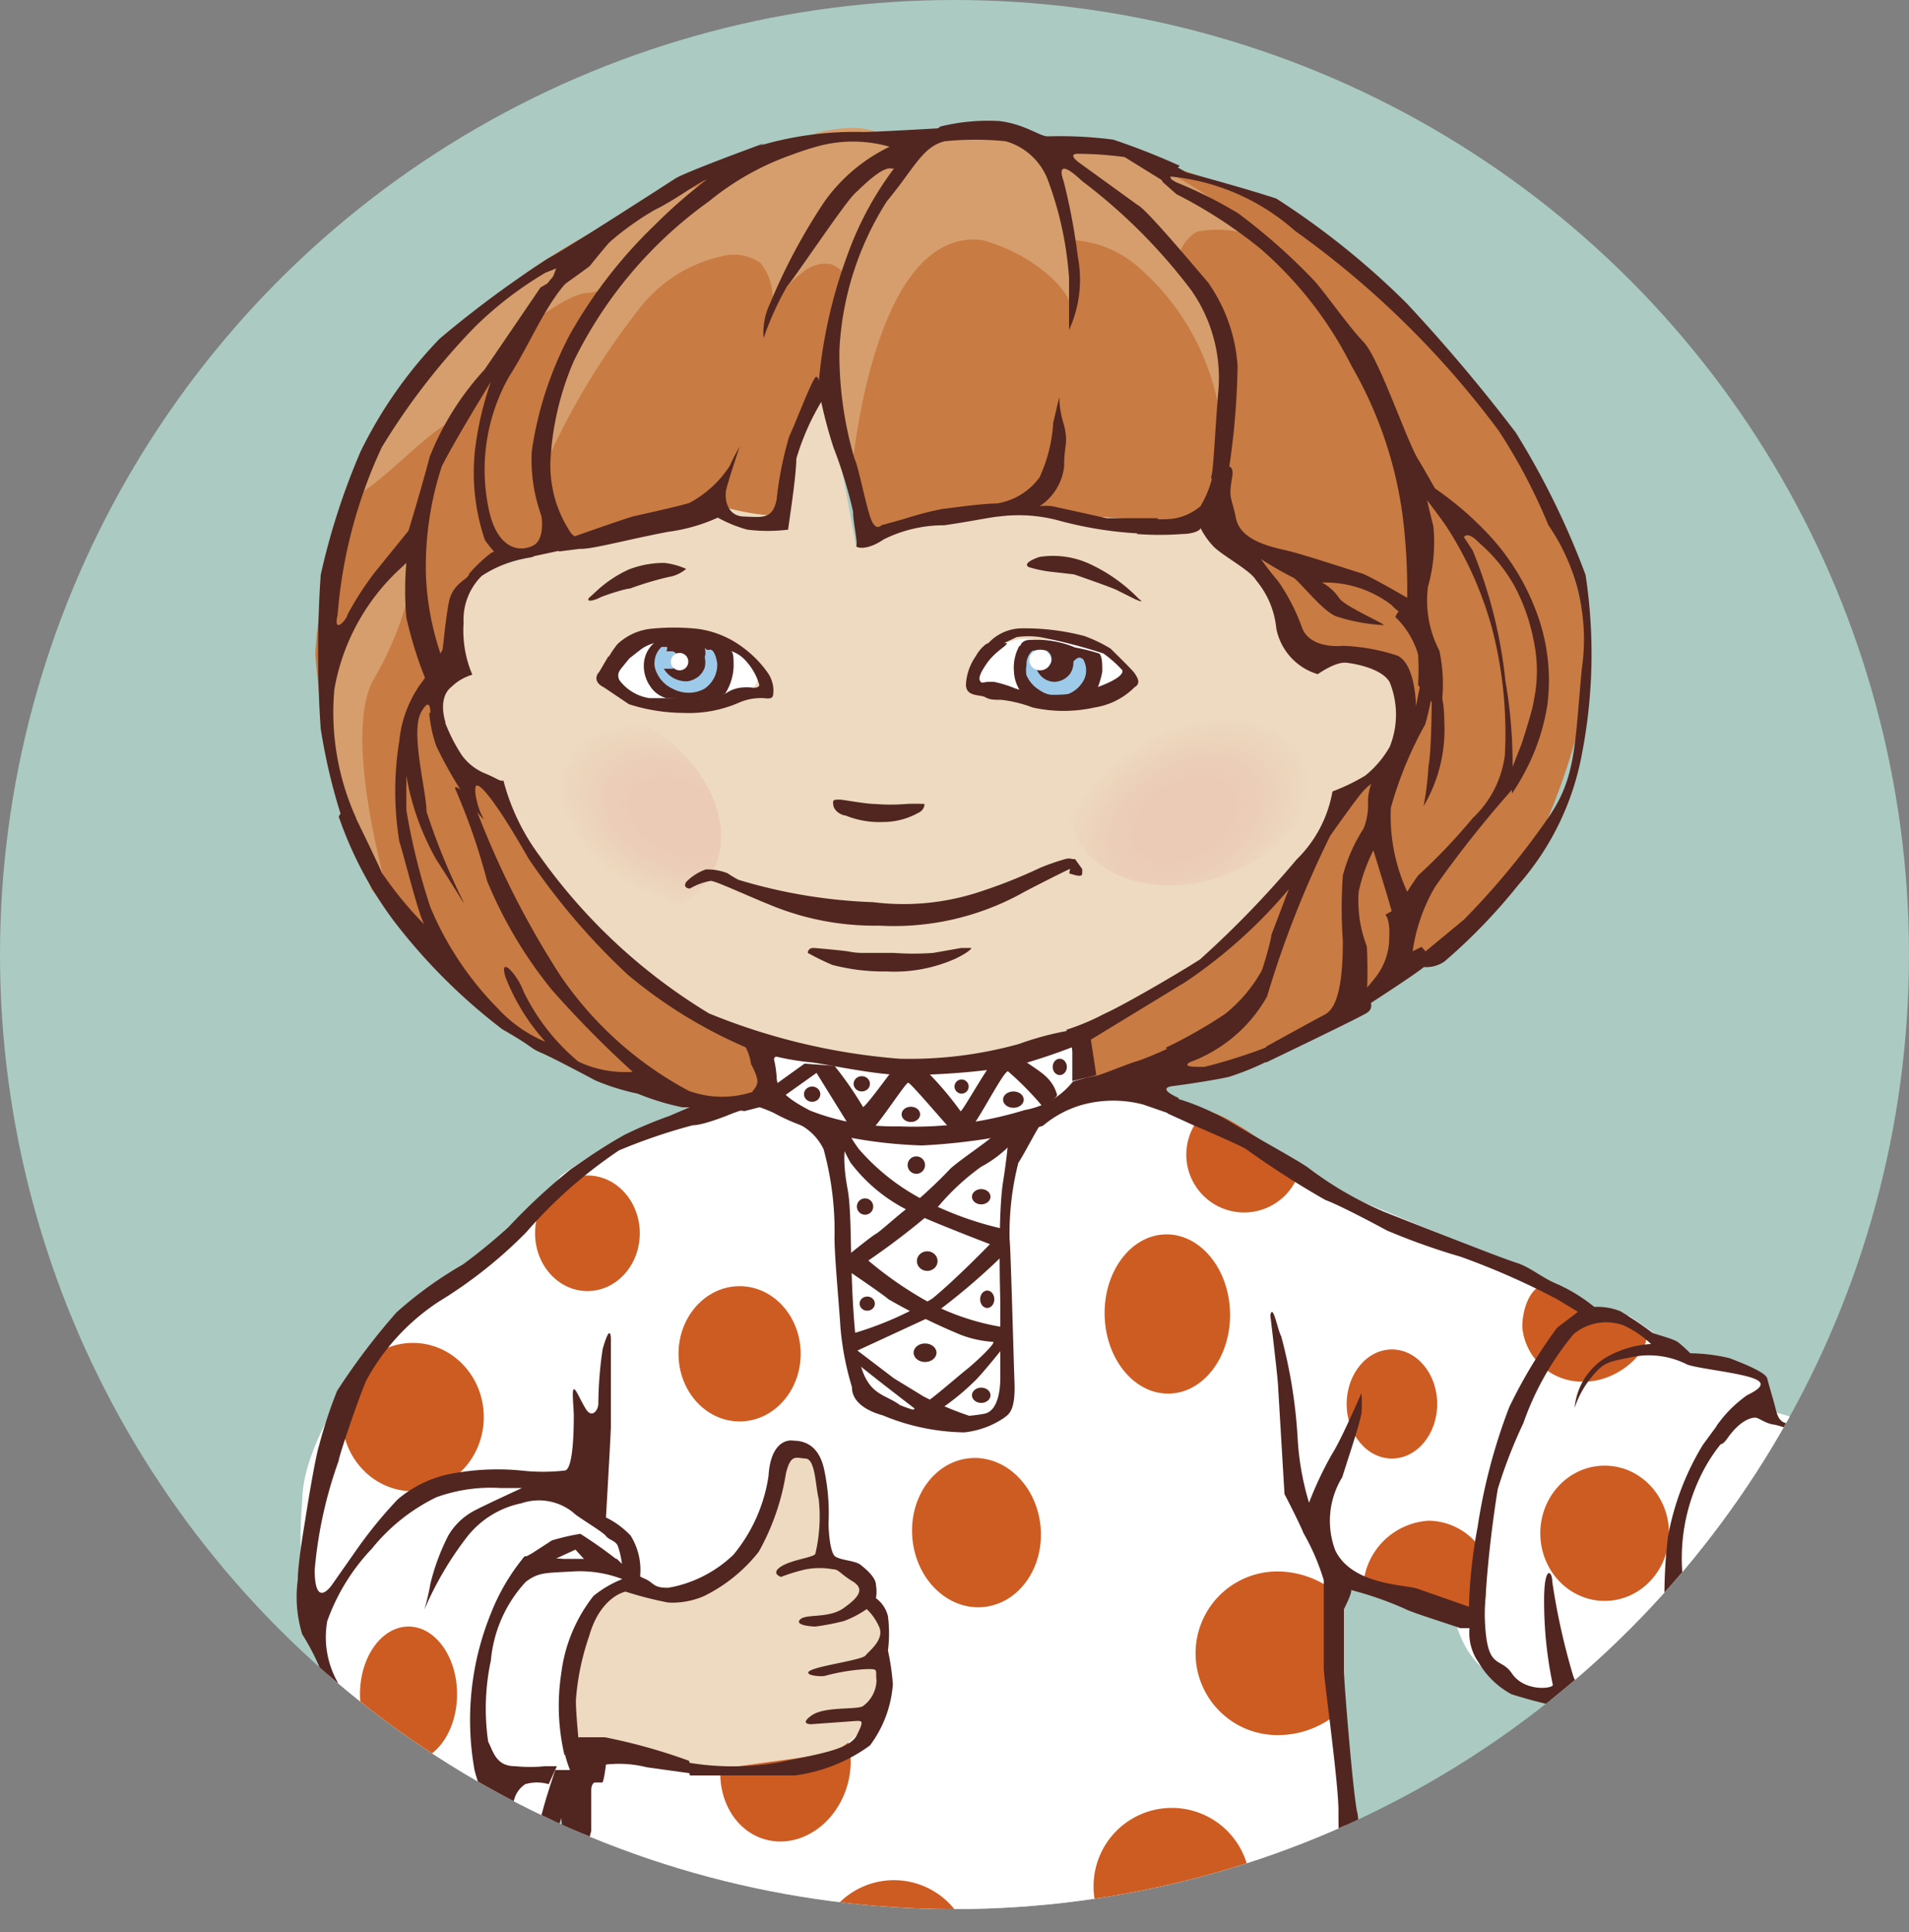 <svg xmlns="http://www.w3.org/2000/svg" xmlns:xlink="http://www.w3.org/1999/xlink" width="35" height="35.42" viewBox="0 0 35 35.42"><rect x="0" y="0" width="35" height="35.42" fill="#808080" stroke="none"/><defs><clipPath id="b"><circle cx="17.5" cy="17.5" r="17.5" fill="#aacac2"/></clipPath><radialGradient id="a" cx="-68.91" cy="101.59" r="2.04" gradientTransform="matrix(1.16 -.28 .26 .76 74.97 -81.5)" gradientUnits="userSpaceOnUse"><stop offset=".42" stop-color="#ebc4b1" stop-opacity=".65"/><stop offset=".5" stop-color="#ebc4b1" stop-opacity=".6"/><stop offset=".63" stop-color="#ebc3b0" stop-opacity=".48"/><stop offset=".8" stop-color="#eac3ae" stop-opacity=".27"/><stop offset="1" stop-color="#eac2ac" stop-opacity="0"/></radialGradient><radialGradient id="c" cx="-38.57" cy="-226.1" r="1.94" gradientTransform="matrix(.28 1.16 -.76 .26 -149.24 119.53)" xlink:href="#a"/></defs><title>Ресурс 2</title><circle cx="17.5" cy="17.5" r="17.5" fill="#aacac2"/><g clip-path="url(#b)"><path d="M5.78 12a9.11 9.11 0 0 1 .95-3.55 9.74 9.74 0 0 1 1.72-2.38A9.56 9.56 0 0 1 9.65 5a13.45 13.45 0 0 1 2.75-1.46c1.35-.6 2-1 2.52-1s2.52-.08 2.52-.08a7.31 7.31 0 0 1 .95 0 7.14 7.14 0 0 1 1 .39 1.66 1.66 0 0 1 1.06-.16c.43.16 2 .71 2.25.75a15.73 15.73 0 0 1 4.65 4.1c1.46 2.13 2 4.18 1.69 5.44s-1 3.35-2.17 4.18-3.9 2.6-5.16 2.6a9.81 9.81 0 0 0-1.81.12l-.08-1.06a13.93 13.93 0 0 0 3.43-2.25c.87-1 .83-2 1.3-2a1.6 1.6 0 0 0 1.14-1c0-.32-.16-1.3-.35-1.34s-1 0-1 0a3.69 3.69 0 0 1-.75-.71 12.6 12.6 0 0 0-.98-1.52c-.12-.08-.43-.35-.67-.35s-2.44-.16-2.84-.24a9.6 9.6 0 0 0-2.29.2 3.14 3.14 0 0 0-.83.28L15 7.12s-.35.87-.47 1.26-.39 1.22-.39 1.22l-1.22-.39-3.74 1a1.14 1.14 0 0 0-.67.87 6.79 6.79 0 0 0 0 1.18s-.47.39-.43.55a4.45 4.45 0 0 0 .87 1.54 23.37 23.37 0 0 1 2 2.72 6.13 6.13 0 0 0 1.77 1.42c.43.2 1.06.32 1.1.47s.35.87.35 1-.12.35-.91.32A18 18 0 0 1 10 19.22s-1.34-1-1.69-1.34a9.2 9.2 0 0 1-1.5-1.58c-.12-.32-.55-1.42-.63-1.66a20.34 20.34 0 0 1-.4-2.64z" fill="#c87b42"/><path d="M11.34 9.92a10.07 10.07 0 0 0-2.34.51c-.39.28-.43.08-.55.67a1.62 1.62 0 0 0 .08 1c0 .2-.51.2-.59.47a1.86 1.86 0 0 0 .35 1.5c.39.35.79.2.91.59a10.68 10.68 0 0 0 3.47 3.86 9 9 0 0 0 5.56 1 15.2 15.2 0 0 0 3.39-1.62 6 6 0 0 0 1.73-1.54c.32-.43 1-.95 1-1.18a2.3 2.3 0 0 1 .16-.63s1.22-.39 1.14-1 .12-1.5-.79-1.5-1.22 0-1.26-.16-.47-2-1.54-2.21-3.39-.28-3.66-.28-2 .35-2 .35l-.71.24s-.32-1.77-.39-2a4.62 4.62 0 0 0-.3-.87 2.46 2.46 0 0 0-.39 1 7.4 7.4 0 0 1-.32 1.34 4.3 4.3 0 0 1-1-.16c-.24-.12-.55 0-.79.12s-1.16.5-1.16.5z" fill="#eddac0"/><path d="M6.4 31.87c.8.39 1.58.82 2.35 1.27.29.17.59.38.89.6l.12-.06a3.41 3.41 0 0 0 .79-.79v1.53a10 10 0 0 0 1.06.67h6.79a33.29 33.29 0 0 0 5.07-.58l1.22-.36c0-1-.09-2.27-.12-2.64l-.16-2.33.39-.32s1.69.67 1.81.75.12.71.79 1.14a6.47 6.47 0 0 0 2.09.63l.23.06a8.67 8.67 0 0 0 1.09-1.23c.81-1.12 1.29-2.93 2.24-4.15a3.25 3.25 0 0 0-.92-.24l.2-.59-1.54-.47-.91-.63a2.66 2.66 0 0 0-.67-.12s-2.21-1.14-2.4-1.22L24 21.63s-1.34-.91-1.85-1.14a14.4 14.4 0 0 0-1.93-.67 1.15 1.15 0 0 0-.32.08l-.24-.79a8.31 8.31 0 0 1-3 .47 23.45 23.45 0 0 0-2.76-.28s.87.83-.35 1a6.51 6.51 0 0 0-3.27 1.26c-.39.51-1.34 1.3-1.66 1.66S7 24.31 6.8 24.7s-1.26 1.73-1.26 2.84a7.93 7.93 0 0 0 .08 2c.09.21.53 1.57.78 2.33z" fill="#fff"/><ellipse cx="14.41" cy="32.41" rx="1.37" ry="1.18" transform="rotate(-74.06 14.402 32.413)" fill="#cd5c22"/><path d="M11.45 29a1.81 1.81 0 0 0-.79.91 6.46 6.46 0 0 0-.24 2.17c.08.32.51-.2.71-.12a6.12 6.12 0 0 0 2.36.43c.83-.12 1.54-.2 1.81-.28a1.65 1.65 0 0 0 .87-1.26v-1.14c0-.19-.32-.55-.39-.67s-.32-.43-.51-.47-.16-.91-.2-1.26-.39-.91-.51-.79-.39 1.34-.59 1.58a5.22 5.22 0 0 1-.67.63 2.38 2.38 0 0 1-.87.35 2 2 0 0 1-.98-.08z" fill="#eddac0"/><path d="M11.24 12.38c0-.06.21-.58.57-.64a3.9 3.9 0 0 1 1-.06c.12 0 .57.08.74.24a.92.92 0 0 1 .34.51c0 .21-.27.29-.35.32a6.58 6.58 0 0 1-1.12.2 2 2 0 0 1-1-.26.56.56 0 0 1-.18-.31zM18.73 11.71s-.69.12-.74.42-.41.6-.08.6a1.48 1.48 0 0 1 .71.07c.49.13.91.33 1.3.16s.56-.26.61-.37.33-.19.1-.32-.34-.53-.75-.53-1.15-.03-1.15-.03z" fill="#fff"/><path d="M18.86 11.88a.5.5 0 0 0-.1.49.75.75 0 0 0 .46.49c.18 0 .55.07.59 0a3.77 3.77 0 0 0 .15-.43s.12-.4-.07-.4-1.03-.15-1.03-.15zM12.18 11.79a.36.36 0 0 0-.18.35c0 .28.31.72.56.71s.62 0 .72-.31.25-.53.07-.65-.25-.1-.59-.16a1.07 1.07 0 0 0-.58.06z" fill="#9ecaea"/><path d="M16.54 3.1a4.48 4.48 0 0 0-.91 1.5 14.63 14.63 0 0 0-.51 2.4 9 9 0 0 0 .47 1.93S15.91 4.17 18 4.4c.91.24 1.62.91 1.62 1.22V4.4a2 2 0 0 1 1.22.47 4.49 4.49 0 0 1 1.54 2.84c0 1.26.35-1.62 0-1.89S21.5 4.44 21 4.13s-1.46-1.18-1.66-1.26l-1-.39a8 8 0 0 0-1.34 0 3 3 0 0 0-.46.62z" fill="#d59e6c"/><path d="M19.69 2.71a5 5 0 0 1 1.5.35A5.72 5.72 0 0 1 23 4.33a2 2 0 0 0-1.06-.08.73.73 0 0 0-.35.63L19.61 3zM16.38 2.63s-.28-.47-1.38-.2a9 9 0 0 0-2.92 1.73c0 .12-1.73 1.89-1.85 2.76s-.35 1.54-.31 1.78a13.48 13.48 0 0 1 1.77-3 2.63 2.63 0 0 1 1.54-1 .85.85 0 0 1 .71.12A1 1 0 0 1 14 6a2 2 0 0 1 .71-1 .64.64 0 0 1 .51-.16.54.54 0 0 1 .32.28 2.15 2.15 0 0 1 .32-.95c.3-.47.69-.63.71-1a.77.77 0 0 0-.19-.54z" fill="#d59e6c"/><path d="M11.77 3.81a16.61 16.61 0 0 0-1.85 1.7L9.64 6s.79-.63 1.14-.63.79-.51.79-.51l1.77-1.66z" fill="#d59e6c"/><path d="M8.89 5.67s-1.1 1.22-1.3 1.46A7.94 7.94 0 0 0 6.49 9c0 .35 1.26-1 1.69-1.22s1.26-1.6 1.38-1.64a13.24 13.24 0 0 0 .95-1.5zM6.72 10.95A10.44 10.44 0 0 0 6 12.84a5.17 5.17 0 0 0 .51 2.6 3.32 3.32 0 0 1 .67 1.18s-.95-3.11-.32-4.18a5.94 5.94 0 0 0 .75-2.13L7.39 10z" fill="#d59e6c"/><path d="M22.92 34.65v-.07a1.43 1.43 0 0 0-2.87 0 1.35 1.35 0 0 0 .05.38 19.69 19.69 0 0 0 2.82-.31zM12.38 35.42a1.37 1.37 0 0 0 0-.17 1.1 1.1 0 0 0-1-1.18.94.94 0 0 0-.75.41 7 7 0 0 0 1.75.94z" fill="#cd5c22"/><ellipse cx="13.56" cy="24.82" rx="1.12" ry="1.24" fill="#cd5c22"/><ellipse cx="17.9" cy="28.1" rx="1.18" ry="1.37" transform="rotate(-5.07 17.881 28.062)" fill="#cd5c22"/><path d="M17.57 35.1a1.42 1.42 0 0 0-2.36 0z" fill="#cd5c22"/><ellipse cx="21.4" cy="24.09" rx="1.15" ry="1.46" transform="rotate(-1.4 21.4 24)" fill="#cd5c22"/><ellipse cx="7.49" cy="31.06" rx=".89" ry="1.24" fill="#cd5c22"/><ellipse cx="7.57" cy="25.98" rx="1.3" ry="1.36" fill="#cd5c22"/><ellipse cx="10.77" cy="22.61" rx=".96" ry="1.06" fill="#cd5c22"/><path d="M23.82 21.49a1.06 1.06 0 1 1-1.74-1.09c.2-.17 1.77 1 1.74 1.09z" fill="#cd5c22"/><ellipse cx="25.52" cy="25.74" rx=".83" ry="1" fill="#cd5c22"/><ellipse cx="29.42" cy="28.11" rx="1.18" ry="1.24" fill="#cd5c22"/><path d="M25 29a1.28 1.28 0 0 1 1.19-1.12 1.17 1.17 0 0 1 1 .58 3 3 0 0 1 0 1.16c-.01.28-2.19-.49-2.19-.62zM30.18 24.45c.08.3-.49.88-1.13.88a1.1 1.1 0 0 1-1.14-1c0-.3.12-.69.37-.77s.37.17 1 .48.85.23.9.41zM24.5 31.43a1.7 1.7 0 0 1-1.08.38 1.48 1.48 0 1 1 0-3 1.7 1.7 0 0 1 1 .33 9.76 9.76 0 0 1 .08 2.29z" fill="#cd5c22"/><ellipse cx="21.82" cy="14.43" rx="2.35" ry="1.79" transform="rotate(-21.6 21.649 14.285)" fill="url(#a)"/><ellipse cx="11.14" cy="14.86" rx="1.7" ry="2.24" transform="rotate(-55.48 11.14 14.865)" fill="url(#c)"/><path d="M19.31 7.75a2.77 2.77 0 0 1-.25 1 1.2 1.2 0 0 1-.78.48c-.3 0-.95.1-1 .1a6 6 0 0 0-.69.18l-.43.12s-.1.12-.19-.11-.24-1-.3-1.1a6.79 6.79 0 0 1-.28-2 5.58 5.58 0 0 1 .87-2.73c.5-.6.65-1 1.06-1.1a5.5 5.5 0 0 1 1.12 0 1.17 1.17 0 0 1 .76.68 6.34 6.34 0 0 1 .4 1.83v.95a2.22 2.22 0 0 0 .16-1.35 11.1 11.1 0 0 0-.26-1.38s-.2-.51.34 0a10.18 10.18 0 0 1 2 2 2.8 2.8 0 0 1 .5 1.82c-.06.69-.09 1.47-.13 1.59s.27.18.27.18a13.85 13.85 0 0 0 .21-2.2 3 3 0 0 0-.54-1.53c-.35-.41-1.15-1.36-1.29-1.42L19.81 3s-.3-.2 0-.18a6.54 6.54 0 0 1 .81.06l.92.57-.1-.25.19-.16a12.62 12.62 0 0 0-1.22-.48 7.52 7.52 0 0 0-1.2-.06c-.15 0-.41-.22-.88-.28a3.64 3.64 0 0 0-1.09.1 7.07 7.07 0 0 0-.82.73 6 6 0 0 0-.87 1.59 9 9 0 0 0-.55 2.5c.07.26.11.53.28 1.06a8.28 8.28 0 0 1 .36 1.18c0 .19.09.58.06.62s.18.11.5-.11a2.47 2.47 0 0 1 1.11-.26c.43-.06.92-.16 1-.16a2.81 2.81 0 0 1 1.09.07 7 7 0 0 0 1.48.24.41.41 0 0 0 .35-.28h-.94l-1-.22a1.11 1.11 0 0 0-.23 0 1 1 0 0 0 .45-.73c0-.42.08-.4 0-.75a1.78 1.78 0 0 1-.09-.52z" fill="#512620"/><path d="M22.24 8.69a1.9 1.9 0 0 1-.23.59 1 1 0 0 1-.51.23 1.93 1.93 0 0 1-.41 0l-.25.28a5.5 5.5 0 0 0 .84 0c.18 0 .33-.06.33-.11a1.4 1.4 0 0 0 .25.35c.19.18.67.43.77.61a1.61 1.61 0 0 1 .37.88 1.09 1.09 0 0 0 .76.84s.32-.23.52-.21.67.12.8.36a1.58 1.58 0 0 1 0 1.18 1.85 1.85 0 0 1-.45.53 3.6 3.6 0 0 1-.6.29 2.3 2.3 0 0 1-.66 1.25A18.15 18.15 0 0 1 22 17.59c-.34.22-1.38.83-1.76 1a4.33 4.33 0 0 1-.69.29 1.09 1.09 0 0 1 .11.4v.54l.44-.11-.1-.65L21.74 18a9.14 9.14 0 0 0 1.89-1.7l-.32.84c0 .08-.15.6-.18.66a2.71 2.71 0 0 1-.67.79 8.85 8.85 0 0 1-1.09.62l.4.28a2.69 2.69 0 0 0 1.46-1.22 18.87 18.87 0 0 1 1.16-2.95c.59-.83.61-.84.75-.95a1.11 1.11 0 0 0-.06.31 1.16 1.16 0 0 1-.08.51 3 3 0 0 0-.38.86 8.55 8.55 0 0 0 0 1.2c0 .78-.1 1.23-.33 1.35s-1.08.59-1.08.59v.29s1.67-.8 1.85-.91 0-.33 0-.33a8.84 8.84 0 0 0 0-.89 2.31 2.31 0 0 1-.15-1 3.12 3.12 0 0 1 .27-.76s.31 1 .35 1.17.34-.27.34-.27a3.31 3.31 0 0 1-.37-1.68 6.94 6.94 0 0 1 .63-1.53 4.57 4.57 0 0 0 .12-.53s0 1-.06 1.3a5.44 5.44 0 0 1-.09.73 2.75 2.75 0 0 0 .38-1.54c0-.94-.4-.89-.4-.89l-.12.6s0-.77-.34-.93a3.59 3.59 0 0 0-1-.18s-.57.07-.74-.31a3.62 3.62 0 0 0-.45-.88 4.66 4.66 0 0 1-.31-.4 6.35 6.35 0 0 0 .57.33c.08 0 .54.62.81.72a3.32 3.32 0 0 0 .86.16c.09 0-.73-.35-.81-.5a.92.92 0 0 0-.31-.28 2 2 0 0 1 1.27.41c.4.42.36-.09.36-.09s-.77-.45-.91-.49-1.07-.35-1.38-.42-.84-.19-.92-.59-.14-.34-.07-.75-.35-.06-.35-.06z" fill="#512620"/><path d="M21.57 3.56a8.66 8.66 0 0 1 1.54 1 7 7 0 0 1 1.67 2.15 7.45 7.45 0 0 1 .93 2.7 10.81 10.81 0 0 1 .09 1.53c0 .1 0 .18-.06.18s-.16.19-.16.19A1.55 1.55 0 0 1 26 12a4.79 4.79 0 0 1 0 .56l.33.41.06.18a2.93 2.93 0 0 0 0-1.22 2 2 0 0 1-.21-1.17 3 3 0 0 0 .1-1.11c-.07-.27-.12-.5-.12-.5a6.69 6.69 0 0 1 1.19 2.35 7.63 7.63 0 0 1 .24 2.35A1.92 1.92 0 0 1 27 15a10.55 10.55 0 0 1-1 1.05 6 6 0 0 0-.37.59l-.23.13s.09.08.07.43a1.17 1.17 0 0 1-.23.69 4.19 4.19 0 0 1-.28.33v.28s1-.64 1.17-.79-.07-.35-.07-.35l-.16.08a3.24 3.24 0 0 1 .41-1.18 20.12 20.12 0 0 1 1.41-1.78 8.94 8.94 0 0 0-.12-2 8.67 8.67 0 0 0-.6-2.39c-.44-.65-.79-1.33-1-1.67s-.72-1.86-1-2.15-.73-.94-.92-1.14a11 11 0 0 0-1.38-1.22 8 8 0 0 0-1.14-.57l-.18-.11a4 4 0 0 1 2.36 1 16.81 16.81 0 0 1 3.74 3.67 10.48 10.48 0 0 1 .91 1.73 3.69 3.69 0 0 1 .61 2.64c-.13 1.43-.11 2-.62 2.73a14 14 0 0 1-1.54 1.86l-.81.67.08.2a.6.6 0 0 0 .37-.1 10.36 10.36 0 0 0 1.36-1.41A5 5 0 0 0 29 13.84a9.64 9.64 0 0 0 .07-3.3 14.56 14.56 0 0 0-1.28-2.61 31 31 0 0 0-2-2.37 14.49 14.49 0 0 0-2.39-1.92c-.61-.2-1.65-.48-1.65-.48L21.47 3c-.06 0-.25.15-.25.15l.1.19z" fill="#512620"/><path d="M28.12 11.75a2.66 2.66 0 0 1 0 1.1s0 .1-.22.78l-.18.46v.46a4.16 4.16 0 0 0 .3-.52 3.85 3.85 0 0 0 .35-1.11 3.55 3.55 0 0 0-.24-1.8 4.22 4.22 0 0 0-.81-1.29 6 6 0 0 0-1.2-1c-.09-.1-.09.2 0 .29s.74 1 .75 1-.1-.26 0-.3.22.11.28.16a2.9 2.9 0 0 1 .62.77 3.54 3.54 0 0 1 .35 1zM16.31 2.69a3.13 3.13 0 0 0-1.19 1 10.8 10.8 0 0 0-1 1.87 1.24 1.24 0 0 0-.12.64 5.47 5.47 0 0 1 .43-.95c.15-.17 1.05-1.52 1.24-1.7s.51-.5.68-.46.9-.74.9-.74-1.2.07-1.42.07a6.16 6.16 0 0 0-2 .28A9.48 9.48 0 0 0 12 4.13a8.71 8.71 0 0 0-1.55 2 6.57 6.57 0 0 0-.7 2.14A3 3 0 0 0 10 9.64c0 .09.25.47.25.47l.56-.07-.33-.25a2.26 2.26 0 0 1-.3-.63 2.3 2.3 0 0 1-.09-.67 5.29 5.29 0 0 1 .43-1.87A7.82 7.82 0 0 1 13 3.69a5 5 0 0 1 1.51-.85 5.56 5.56 0 0 1 .49-.16 2.45 2.45 0 0 1 1.31.01z" fill="#512620"/><path d="M11.64 9.46s.9-.2 1-.24a2 2 0 0 0 .74-.68 3.69 3.69 0 0 1 .18-.35s-.23.69-.25.81 0 .46.33.47.53.06.6-.32A6.45 6.45 0 0 1 14.47 8c.13-.28.38-.94.47-1.07s.14.4.14.4a4.5 4.5 0 0 0-.48 1.08c0 .33-.15 1.26-.15 1.3a3 3 0 0 1-.75 0 2.48 2.48 0 0 1-.54-.22 3.2 3.2 0 0 1-.91.26c-.69.13-1.4.32-1.58.31a.28.28 0 0 1-.24-.19s1.13-.4 1.21-.41z" fill="#512620"/><path d="M12.37 3.28s-2.12 1.37-2.31 1.45a19.53 19.53 0 0 0-2 1.48 8.08 8.08 0 0 0-1.45 2.07 12.66 12.66 0 0 0-.73 2.26 20.61 20.61 0 0 0 0 2.82A10.68 10.68 0 0 0 6.27 15c.11.13.26 0 .26 0a4.7 4.7 0 0 1-.4-2.36 3.92 3.92 0 0 1 1.16-2.17l.16-.15a5.67 5.67 0 0 0 0 1 7.24 7.24 0 0 0 .38 1.2c.07.11.31-.36.31-.36a5.12 5.12 0 0 1-.33-1.59 5.89 5.89 0 0 1 .29-2.02C8.34 8.07 9 7 9 7a5.92 5.92 0 0 0-.29 1.24 3.84 3.84 0 0 0 .18 1.66 2.14 2.14 0 0 0 .37.41l1.12-.24s-.57-.93-.52-.86.19.67-.1.8-.66 0-.8-.68a3.48 3.48 0 0 1 .37-2.42c.47-.73.75-1.57 1.35-2s-.77.36-.77.36S9 6.61 8.88 6.78a5.18 5.18 0 0 0-1 1.59c-.15.57-.39 1.36-.39 1.36l-.6.74a5.6 5.6 0 0 0-.52.8c0 .07-.27.39-.18 0A8.89 8.89 0 0 1 7 8.2 12.4 12.4 0 0 1 8.7 6 6.7 6.7 0 0 1 10 5l1-.4a5.35 5.35 0 0 1 1-.75c.39-.19.76-.48.94-.55S14 2.63 14 2.63s-1.48.54-1.63.65z" fill="#512620"/><path d="M10.14 5.07a3.76 3.76 0 0 0-.33.45c-.1.18 1-.64 1-.64s.29-.36.4-.48a7.64 7.64 0 0 0-1 .49zM9 10.14a2.72 2.72 0 0 0-.4.38c0 .1-.3.16-.37.52s-.1.81-.12.88a4.83 4.83 0 0 1-.4.62 2.18 2.18 0 0 0-.39 1.05 5.73 5.73 0 0 0 0 1.83c.1.32.35 1.34.46 1.53A7 7 0 0 1 7 16c-.06-.15-.53-1.12-.58-1.21s-.21.18-.21.18a7 7 0 0 0 1 1.9 10.58 10.58 0 0 0 2 2c.61.35.48.33.71.43s.83.42 1 .51a4.18 4.18 0 0 0 .77.24 4.56 4.56 0 0 0 .82.25h.54c.11 0 .6.07.6.07l.47-.12-.27-.25a1.79 1.79 0 0 1-1.22 0 6.61 6.61 0 0 1-2.36-2.12 16.36 16.36 0 0 1-1.55-3.07c-.09-.24-.43-.47-.37-.34a11.44 11.44 0 0 1 .58 1.68 8 8 0 0 0 1.19 2 19.26 19.26 0 0 0 1.48 1.5 2 2 0 0 1-1-.19 3.88 3.88 0 0 1-1-1.28c-.12-.33-.46-.68-.33-.26A3.88 3.88 0 0 0 10 19.1a2.48 2.48 0 0 1-.88-.62 5.83 5.83 0 0 1-1.23-1.85 11.82 11.82 0 0 1-.44-1.78v-.63A4.74 4.74 0 0 0 8 15.76c.38.59.48.77.51.8a12.06 12.06 0 0 1-.69-1.68c0-.37-.3-1.46-.1-1.82s.17.08.17.08l.28.11s-.16-.45.11-.66a.91.91 0 0 1 .38-.22 2.06 2.06 0 0 1-.16-.95 1.13 1.13 0 0 1 .33-.86 2.19 2.19 0 0 1 .9-.34c.31-.08-.63-.13-.63-.13z" fill="#512620"/><path d="M8.47 13.85a1 1 0 0 0 .4.32c.25.1.29.16.36.14a4 4 0 0 0 .67 1.39 10.41 10.41 0 0 0 3.1 2.88 11.61 11.61 0 0 0 3.49.83 7.46 7.46 0 0 0 2.19-.27 5.55 5.55 0 0 1 1-.26v.31a11.2 11.2 0 0 1-1.09.36 13.35 13.35 0 0 1-2 .16c-.57 0-1.51-.22-1.78-.24a4.91 4.91 0 0 1-1.07-.24 8.78 8.78 0 0 1-2.23-1.36 12.42 12.42 0 0 1-1.82-2.13c-.57-1-.85-1.33-.94-1.34s0 .41.1.58-.36-.4-.36-.43a7.44 7.44 0 0 1-.49-.87 2.39 2.39 0 0 1-.13-.61 1.53 1.53 0 0 1 .23 0 3.11 3.11 0 0 0 .37.78z" fill="#512620"/><path d="M13.77 19.51s.15.26.11.36a.29.29 0 0 1-.08.13v.27s.09 0 .38.13a3.68 3.68 0 0 0 .62.27 8.53 8.53 0 0 0 2.1.33 11.28 11.28 0 0 0 1.58-.19c.1 0 .64-.17.64-.17a1.93 1.93 0 0 1 .74-.39 2.16 2.16 0 0 1 1.1 0l.52.18a1.75 1.75 0 0 0 .13-.3s-.43-.18-.1-.22 1-.15 1.06-.18a5 5 0 0 0 .72-.3c.2-.13-.07-.23-.07-.23a9.78 9.78 0 0 1-1.14.36c-.23 0-.41 0-.25-.1s-.41-.24-.41-.24-.39.18-.59.24-.69.27-.77.27a2.91 2.91 0 0 0-.39.1 1.44 1.44 0 0 1-.88.52 6.89 6.89 0 0 1-2.31.3 4.22 4.22 0 0 1-1.63-.29c-.3-.16-.59-.33-.61-.59a1.8 1.8 0 0 0-.05-.35s0-.07.14-.08-.69-.2-.69-.2a1 1 0 0 1 .13.37z" fill="#512620"/><path d="M15.3 19.54a6.43 6.43 0 0 1 .52.75c0 .07.52-.64.52-.64H17a6.15 6.15 0 0 1 .61.72c0 .07.51-.84.55-.83s.56-.16.62-.1.29.19.4.3a.7.7 0 0 1 .2.33c0 .07-.27.21-.27.21a5.62 5.62 0 0 0-.63-.64c-.08 0-.51.84-.65 1s-.29.15-.36.1-.77-.89-.82-.89-.6.86-.72.91-.34-.09-.34-.09l-.62-1-.73.52-.13-.23.64-.46z" fill="#512620"/><ellipse cx="14.89" cy="20.06" rx=".15" ry=".14" fill="#512620"/><ellipse cx="15.8" cy="19.87" rx=".15" ry=".14" fill="#512620"/><ellipse cx="16.7" cy="20.43" rx=".17" ry=".14" fill="#512620"/><circle cx="17.63" cy="19.92" r=".13" fill="#512620"/><ellipse cx="18.58" cy="20.16" rx=".19" ry=".15" fill="#512620"/><ellipse cx="19.43" cy="19.56" rx=".13" ry=".15" fill="#512620"/><path d="M14.65 20.61a1 1 0 0 1 .45.46 5.62 5.62 0 0 1 .2 1.62c0 .36.09 1.31.11 1.66a5.33 5.33 0 0 0 .21 1.08c0 .07 0 .36.57.52a4 4 0 0 0 1.49.31 1.6 1.6 0 0 0 .72-.26c.09-.07.22-.12.2-.66s-.07-2.48-.09-2.62a5.24 5.24 0 0 1 .16-1.4c.12-.18.4-.74.47-.79s-.65.27-.65.27 0 .23-.1.87-.05 2.17-.05 2.19v1.39c0 .09 0 .62-.3.67a2.75 2.75 0 0 1-1.54-.16c-.35-.26-.71-.14-.82-1.31s-.05-2.17-.14-2.65-.07-.8 0-.88a.89.89 0 0 1 .2-.14l-1-.24z" fill="#512620"/><path d="M15.75 21.07a4 4 0 0 0 1.09.88 6.09 6.09 0 0 0 1.51.57v.53a12 12 0 0 1-1.31 1.1l-1.32.61.67.51.54.33a5.94 5.94 0 0 0 .85.36C18 26 17 26 17 26s-1.31-1-1.36-1.07a2.74 2.74 0 0 1-.12-.45 6.13 6.13 0 0 0 1.57-.67c.43-.35 1.06-1 1.06-1s-1.31-.5-1.56-.65a3 3 0 0 1-1-.85 4.25 4.25 0 0 1-.21-.44l.19-.08a2.12 2.12 0 0 0 .18.28z" fill="#512620"/><path d="M18.22 20.81c-.07.09-.6.44-.79.61a8.56 8.56 0 0 1-.7.66c-.23.16-.58.49-.67.54s-.52.4-.52.4v.27s.65.44.75.53a11.47 11.47 0 0 0 1.32.65 2 2 0 0 0 .59.13c.09 0-.33.39-.47.5s-.68.58-.72.58-.28.21-.4.2.16.15.28.17a4.49 4.49 0 0 0 1-.75c.16-.16.54-.64.54-.64l-.05-.33a4.46 4.46 0 0 1-1.23-.39 6.82 6.82 0 0 1-1.23-.83 13.48 13.48 0 0 0 1.29-1 4.3 4.3 0 0 1 .78-.72 2.17 2.17 0 0 0 .58-.45v-.16z" fill="#512620"/><circle cx="15.86" cy="22.12" r=".15" fill="#512620"/><circle cx="16.8" cy="21.36" r=".16" fill="#512620"/><ellipse cx="17.99" cy="21.94" rx=".17" ry=".14" fill="#512620"/><ellipse cx="17" cy="23.12" rx=".19" ry=".18" fill="#512620"/><ellipse cx="15.9" cy="23.9" rx=".14" ry=".13" fill="#512620"/><ellipse cx="16.96" cy="24.8" rx=".21" ry=".17" fill="#512620"/><ellipse cx="18.1" cy="23.82" rx=".13" ry=".16" fill="#512620"/><ellipse cx="17.99" cy="25.58" rx=".17" ry=".14" fill="#512620"/><path d="M22.85 21.07a16.45 16.45 0 0 0 1.45.93c.25.09.91.44 1.13.56a12.23 12.23 0 0 0 1.35.48 13.81 13.81 0 0 1 1.77.78l.38.23-.38.29a8.87 8.87 0 0 0-.88 1.46 10.48 10.48 0 0 0-.58 2.2 9.06 9.06 0 0 0-.16 1.84s.29.16.29-.32a21.85 21.85 0 0 1 .24-2.22 9 9 0 0 1 .47-1.21 5.28 5.28 0 0 1 .92-1.63.93.93 0 0 1 .92-.16 1.85 1.85 0 0 1 .5.34 1.86 1.86 0 0 0-.83.25 1.2 1.2 0 0 0-.57.92 1.74 1.74 0 0 1 .3-.55c.24-.3.32-.29.75-.38a1.54 1.54 0 0 1 1 .13c.15.07.84.14 1.17.24s.18.21-.06.33a2.26 2.26 0 0 0-.55.55s-.05.58.19.24.44-.38.51-.38.18.11.36.13a1.89 1.89 0 0 1 .39.14l.07-.16h-.18c-.22 0-.24-.18-.28-.33s-.11-.38-.14-.5-.51-.3-.69-.37a3.26 3.26 0 0 0-.72-.09 2.77 2.77 0 0 0-.22-.2c-.09-.07-.41-.14-.48-.18a6.72 6.72 0 0 0-.58-.39 1.14 1.14 0 0 0-.48-.08 3.08 3.08 0 0 0-.66-.41c-.3-.12-.51-.32-.77-.4s-1.68-.64-2.39-.92a6.42 6.42 0 0 1-1.41-.81c-.15-.12-1-.58-1.49-.88a4.42 4.42 0 0 0-.93-.4l-.18.27.46.21c.14.06.89.38.99.45z" fill="#512620"/><path d="M23.55 27.39s.26.5.35.72a4.11 4.11 0 0 1 .37.86v1.61c0 .2.27 2.08.27 2.63 0 .26 0 .62.06 1l.34-.11a7 7 0 0 0-.05-.85c-.07-.21-.25-2.41-.25-2.62V29.5s.16-.31.13-.35a6.41 6.41 0 0 1 1 .35c.1.06 1 .34 1 .35h.3l-.1-.38-1-.35c-.24-.07-1.19-.07-1.49-.7a1.53 1.53 0 0 1 .13-1.34c.07-.23.33-1 .35-1.17s0-.37 0-.37-.37.86-.54 1.12a6.62 6.62 0 0 0-.42.89 5.08 5.08 0 0 1-.21-1.2 9.13 9.13 0 0 0-.3-1.85c-.07-.13-.15-.61-.2-.39 0 0 .12 1 .14 1.26z" fill="#512620"/><path d="M27.71 31.06a8.64 8.64 0 0 0 1.2.29 5.06 5.06 0 0 1 .68.24l.24-.22c-.33-.08-.89-.26-1-.69a12.33 12.33 0 0 1-.37-1.68c0-.21-.15-.31-.15.33a7.39 7.39 0 0 0 .16 1.56c0 .07-.52.13-.75-.21s-.49 0-.5-1.17-.27.28-.27.28a.94.94 0 0 0 .16.69 1.55 1.55 0 0 0 .6.58zM30.61 30.51l.22-.28.06-.08c0-.26 0-.49.06-.5a.76.76 0 0 1 .25 0l.15-.27c-.21 0-.41-.13-.47-.25a3.46 3.46 0 0 1 .3-2.07 3 3 0 0 1 .59-.83l-.25-.15-.3.41a4.91 4.91 0 0 0-.64 1.69 9.1 9.1 0 0 0 0 2.16zM10.9 10.87a2.24 2.24 0 0 1 .63-.43 1.8 1.8 0 0 1 .65-.12 1.34 1.34 0 0 1 .4.11.67.67 0 0 1-.33.15 6 6 0 0 0-.7.21c-.09 0-.51.14-.56.17s-.26.1-.19 0zM11.32 11.81a1.06 1.06 0 0 1 .59-.28 4.1 4.1 0 0 1 .89 0 1.77 1.77 0 0 1 .82.34 2 2 0 0 1 .46.47.59.59 0 0 1 .1.29c0 .15 0 .19-.17.17a1 1 0 0 0-.48.09 2.29 2.29 0 0 1-1 .18 3.31 3.31 0 0 1-1-.16l-.46-.31s-.19-.08-.12-.23.43-.1.43-.1a.17.17 0 0 0 0 .23.85.85 0 0 0 .53.3h1a1.78 1.78 0 0 0 .4-.09.61.61 0 0 1 .25-.1.94.94 0 0 1 .26 0s.11 0 .1-.06a1.11 1.11 0 0 0-.27-.46.59.59 0 0 0-.27-.16c-.1 0-1.39-.14-1.39-.14a1 1 0 0 0-.31.16 1.43 1.43 0 0 1-.55.15 1.76 1.76 0 0 1 .19-.29z" fill="#512620"/><path d="M11.54 12.07l-.18.22-.41.09.2-.34.67-.19zM12 11.78a.56.56 0 0 0-.19.34.65.65 0 0 0 .11.46.51.51 0 0 0 .3.22 5.86 5.86 0 0 0 .78 0 .7.7 0 0 0 .3-.09 1 1 0 0 0 .15-.48c0-.21 0-.28-.08-.32a3.85 3.85 0 0 0-.42-.08.12.12 0 0 0 0 .08.15.15 0 0 0 .07 0c.08 0 .12.18.13.25a.53.53 0 0 1-.24.47.61.61 0 0 1-.57 0 .59.59 0 0 1-.32-.35.4.4 0 0 1 .11-.42h.09c.03 0 0 .07 0 .08h.11a.14.14 0 0 1 .1.11c0 .09 0 .21-.12.21h-.14a.48.48 0 0 0 .44.23.44.44 0 0 0 .2-.09.4.4 0 0 0 .11-.16.41.41 0 0 0 0-.19.28.28 0 0 0 0-.17l-.14-.1a.81.81 0 0 0-.67-.13.65.65 0 0 0-.11.13zM15.4 14.66c.06 0 .47.08.65.08a3.46 3.46 0 0 0 .56 0 3 3 0 0 1 .34 0 .18.18 0 0 1-.11.16 1.32 1.32 0 0 1-.65.17 1.64 1.64 0 0 1-.69-.12c-.06 0-.2-.07-.22-.18s0-.11.12-.11zM18.05 11.88a.84.84 0 0 1 .67-.36 4.29 4.29 0 0 1 1.16.14 2.71 2.71 0 0 1 .48.23s.41.4.44.45.14.18 0 .26a1.31 1.31 0 0 1-.73.37 2.6 2.6 0 0 1-1.14 0 2.37 2.37 0 0 0-.57-.14c-.14 0-.21 0-.3-.05s-.35 0-.35-.23a1 1 0 0 1 .18-.52.71.71 0 0 1 .14-.18.24.24 0 0 1 .09-.06h.34c0 .06-.21.14-.38.39s-.12.29-.1.32.08 0 .15 0h.09a2.17 2.17 0 0 1 .39.12 2.28 2.28 0 0 0 1.45 0c.63-.22.51-.34.51-.34a2.22 2.22 0 0 0-.34-.3 9.8 9.8 0 0 0-1.16-.3 1.54 1.54 0 0 0-.43 0l-.23.11z" fill="#512620"/><path d="M18.69 11.84a.82.82 0 0 0-.1.47.71.71 0 0 0 .26.52.9.9 0 0 0 .64.07l.55-.11a1.58 1.58 0 0 0 .17-.48c0-.12 0-.29-.06-.33a3.63 3.63 0 0 0-.44-.11 1.84 1.84 0 0 0-.79-.14c-.06 0-.19 0-.22.13l.25.07a.48.48 0 0 1 .24 0 .18.18 0 0 1 .08.22.31.31 0 0 1-.11.1H19a.36.36 0 0 0 .31.25.37.37 0 0 0 .31-.15.37.37 0 0 0 .06-.22s.07-.09.13-.07.06.05.07.07a.4.4 0 0 1 0 .32.56.56 0 0 1-.31.28.6.6 0 0 1-.53-.09.59.59 0 0 1-.22-.26.46.46 0 0 1 0-.18.34.34 0 0 1 .07-.23.28.28 0 0 1 .11-.08zM19.69 10.53s.67.23.79.29l.32.16s.22.1.08 0a3 3 0 0 0-.92-.65 1.61 1.61 0 0 0-.9-.12c-.18.06-.3.14-.19.19a2.36 2.36 0 0 0 .47.09zM13.54 16.13a9.64 9.64 0 0 0 2.47.41 4.45 4.45 0 0 0 1.89-.17 9.37 9.37 0 0 0 1.17-.46 4.11 4.11 0 0 1 .46-.16.21.21 0 0 1 .13 0h.05l.13.18a.36.36 0 0 1 0 .09c0 .08-.19 0-.22 0s0-.08 0-.09-.79.39-.91.46a4.87 4.87 0 0 1-2.59.58 5 5 0 0 1-2-.38c-.47-.19-1-.44-1.09-.44a1.11 1.11 0 0 0-.38.14s-.14 0-.07-.12a.94.94 0 0 1 .36-.23 1 1 0 0 1 .4.07 1.84 1.84 0 0 0 .2.12zM15.79 17.47h.6a4.89 4.89 0 0 0 .72 0l.51-.09h.19s0 .05-.28.19a2.74 2.74 0 0 1-1.27.24 3.73 3.73 0 0 1-1-.12 4.73 4.73 0 0 1-.45-.22s0-.1.12-.09.58.05.66.07a1.3 1.3 0 0 0 .2.02zM10.29 33.33c.08-.32.17-.38.17-.38a.38.38 0 0 1 .3-.27h.28c.03 0 .07-.33.07-.33a2.11 2.11 0 0 1 .75.05l.86.12-.09-.24a10.49 10.49 0 0 0-1.54-.43h-.48s-.24.29-.25.32a2.28 2.28 0 0 0 .09.28h-.27s-.12.36-.19.6-.11.46-.23.55a.62.62 0 0 1-.34 0l.4.29a.89.89 0 0 0 .47-.56zM5.86 30.57c.07.26.21.65.27 1v.23l.25.12v-.08c-.12-.56-.11-.77-.19-1A1.68 1.68 0 0 1 6 29.72a3.76 3.76 0 0 1 .82-1.33A3.45 3.45 0 0 1 8 27.45a2.93 2.93 0 0 1 1.17-.17h.4s-.76.35-.9.43a1.2 1.2 0 0 0-.45.44 4 4 0 0 0-.33.89 4.12 4.12 0 0 1-.11.47 6.12 6.12 0 0 1 .78-1.33 1.7 1.7 0 0 1 1-.62 1 1 0 0 1 .95.17c.06.07.54.35.6.43s.18.08.22.19a1.6 1.6 0 0 1 .08.4s.31.23.32.2a1.19 1.19 0 0 0-.17-.8 1.59 1.59 0 0 0-.45-.33s.09-1.56.09-1.66v-1.61s0-.34-.15.18a7 7 0 0 0-.08 1c0 .13-.12.28-.23.1s-.18-.37-.22-.36 0 .34 0 .49 0 1-.17 1a3.49 3.49 0 0 1-.79 0 4.5 4.5 0 0 0-1.18.04 2.15 2.15 0 0 0-1.09.49 8.17 8.17 0 0 0-.73.89l-.47.67s-.32.48-.32-.27a7.85 7.85 0 0 1 .44-2c0-.08.37-1.16.5-1.46a4 4 0 0 1 1.34-1.46 8.33 8.33 0 0 0 1.6-1.27 8.56 8.56 0 0 1 1.7-1.5 10.39 10.39 0 0 1 1.35-.46c.22 0 .76-.23.76-.23l.53-.18h-1.16l-.56.24a7.68 7.68 0 0 0-.81.34c-.29.16-.6.36-1 .64a11 11 0 0 0-1.14 1.06 10.7 10.7 0 0 1-.83.68 7.23 7.23 0 0 0-1.22.88 12.23 12.23 0 0 0-1.09 1.44 8.73 8.73 0 0 0-.33 1c-.08.26-.24 1.27-.25 1.34s-.14.81-.14 1.12a2.36 2.36 0 0 0 .08 1 4.19 4.19 0 0 1 .32.61z" fill="#512620"/><path d="M9.15 33.4l.24.16h.23c-.05 0-.18-.34-.21-.43a.49.49 0 0 1 .22-.42.76.76 0 0 1 .43 0l.15-.33H10a2.85 2.85 0 0 1-.56 0c-.35 0-.4-.28-.49-.45A4.23 4.23 0 0 1 9 30.44 2.44 2.44 0 0 1 9.64 29c.24-.18.36-.16.87-.19a2.17 2.17 0 0 1 .9.14 2 2 0 0 0-.53.31 2.86 2.86 0 0 0-.59 1.42 3.94 3.94 0 0 0 .06 1.5l.26-.26s-.06-.6-.05-.77A4.6 4.6 0 0 1 10.8 30c.21-.74.67-.82.67-.82a6.71 6.71 0 0 0 .78.2 1.45 1.45 0 0 0 .66-.12 2.9 2.9 0 0 0 1-.81 4.31 4.31 0 0 0 .5-1.44c.09-.36.18-.28.36-.27s.18.5.24.74a2.93 2.93 0 0 1-.06 1c0 .07-.43.11-.63.24s0 .19 0 .19a3.3 3.3 0 0 1 .46-.14 1.39 1.39 0 0 1 .49 0c.11 0 .13.08.36.22s.12.29-.16.49-.69.1-.8.21.22.13.28.13a4.5 4.5 0 0 0 .52-.1 1.84 1.84 0 0 0 .42-.22 1 1 0 0 1 .23.33c.1.23-.19.44-.25.52s-.81.18-1 .27.19.13.27.1a3.66 3.66 0 0 1 .75-.12c.22 0 .16 0 .18.21a.6.6 0 0 1-.25.47c-.12.07-.7 0-.94.17s0 .16 0 .16l.83-.06c.1 0 .13 0 0 .26s-.66.34-1.43.5a4.94 4.94 0 0 1-1.69 0l.06.24h1.92a3 3 0 0 0 1.38-.55 2.13 2.13 0 0 0 .42-1.12 4.39 4.39 0 0 0-.09-.62 2.53 2.53 0 0 0 0-.63.58.58 0 0 0-.22-.33.71.71 0 0 0 0-.24c0-.14-.18-.29-.28-.37s-.34-.08-.46-.15-.13-.6-.13-.6a3.85 3.85 0 0 0-.08-1c-.12-.56-.51-.52-.58-.53s-.4 0-.44.65a2.94 2.94 0 0 1-.64 1.44 2.29 2.29 0 0 1-1.2.61c-.3 0-.25-.1-.46-.18a1.75 1.75 0 0 1-.48-.35h-.97l-.72-.05A3.82 3.82 0 0 0 9 29.58a5.19 5.19 0 0 0-.3 2.87 2.66 2.66 0 0 0 .45.95z" fill="#512620"/><path d="M10.12 28.24a4.23 4.23 0 0 1 .52-.12 8.25 8.25 0 0 1 .73.52h-.61l-.21-.23-.5.23-.47-.07.17-.09zM10.36 34.26l.4.28v-.5a2 2 0 0 1 .08-.47v-.75c0-.16.11-.16.11-.16l.05-.09a1.54 1.54 0 0 0-.42.07c-.17.06-.32.4-.32.4l.05.49z" fill="#512620"/><circle cx="12.46" cy="12.13" r=".16" fill="#fff"/><ellipse cx="19.07" cy="12.1" rx=".2" ry=".19" fill="#fff"/></g></svg>